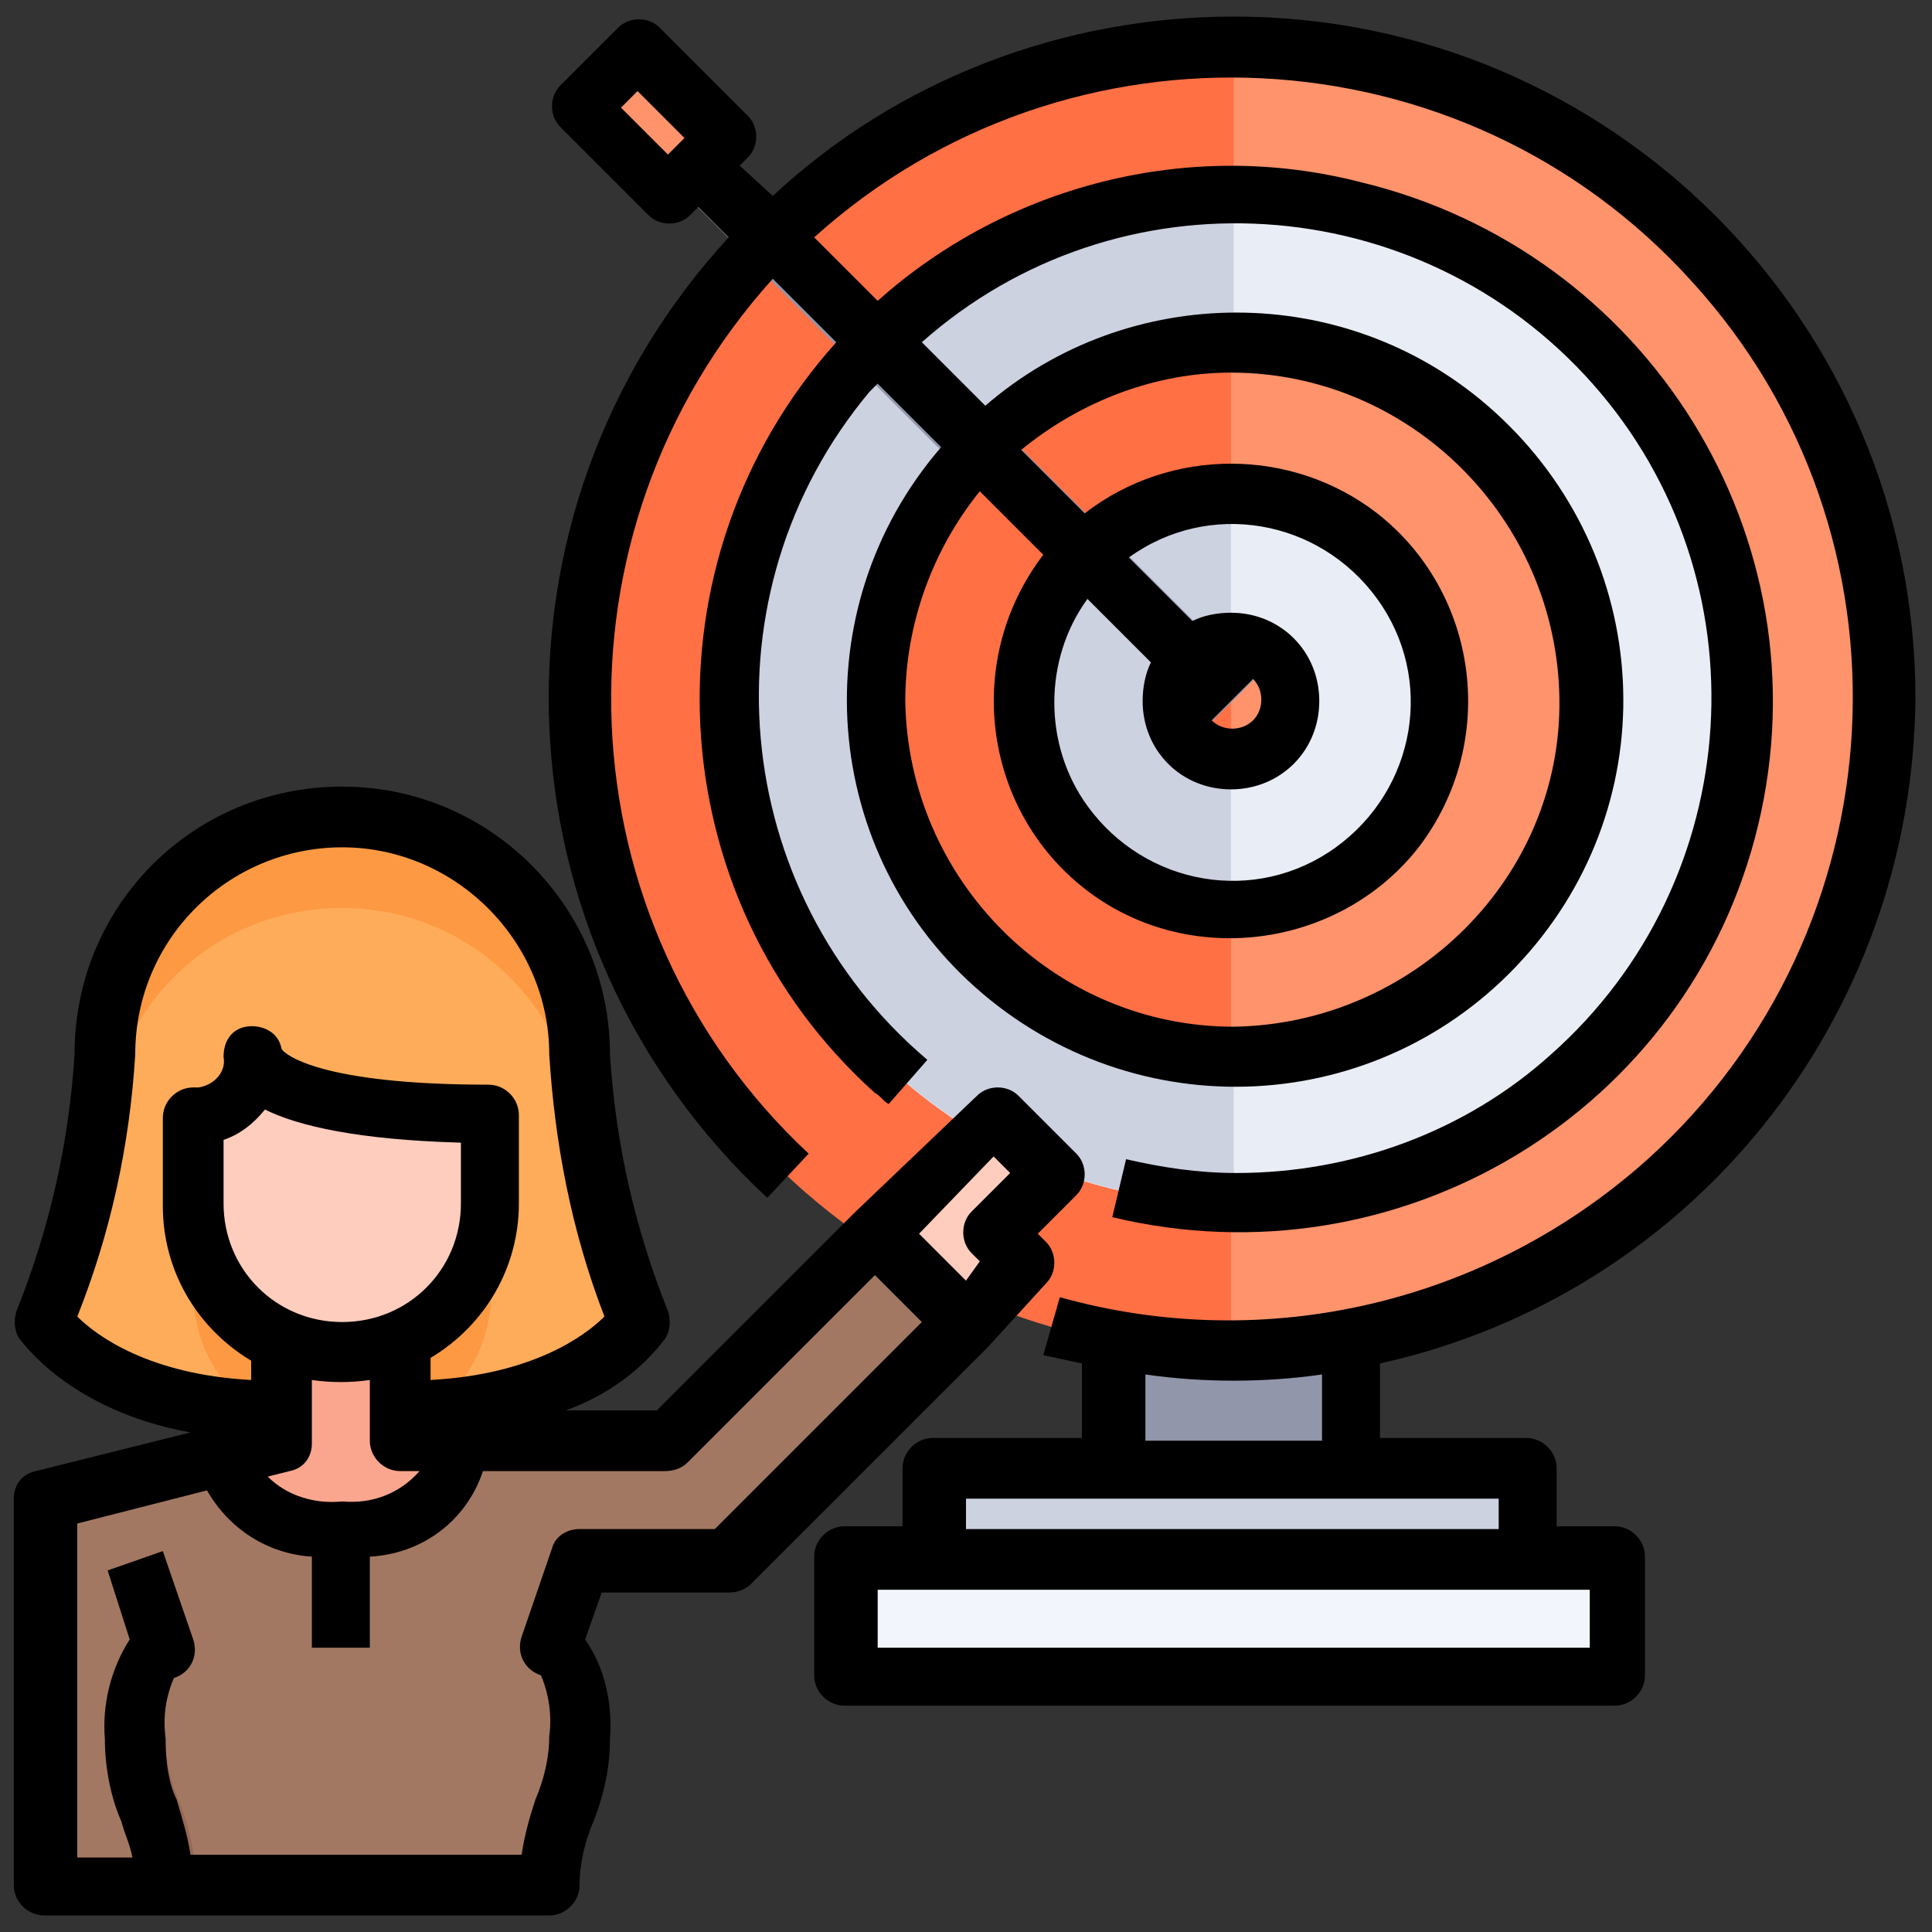 <?xml version="1.0" encoding="utf-8"?>
<!-- Generator: Adobe Illustrator 19.2.1, SVG Export Plug-In . SVG Version: 6.00 Build 0)  -->
<svg version="1.1" xmlns="http://www.w3.org/2000/svg" xmlns:xlink="http://www.w3.org/1999/xlink" x="0px" y="0px"
	 viewBox="0 0 70 70" style="enable-background:new 0 0 70 70;" xml:space="preserve">
<rect x="0" y="0" width="70" height="70" fill="#333333" stroke="none"/>
<style type="text/css">
	.st0{fill:#FF936B;}
	.st1{fill:#F2F6FC;}
	.st2{fill:#CDD2E1;}
	.st3{fill:#9196AA;}
	.st4{fill:#E9EDF5;}
	.st5{fill:#FF7045;}
	.st6{fill:#A37862;}
	.st7{fill:#FFAC5A;}
	.st8{fill:#FC9942;}
	.st9{fill:#FFCDBE;}
	.st10{fill:#FAA68E;}
	.st11{fill:#966857;}
	.st12{display:none;}
	.st13{display:inline;}
	.st14{fill:#8D5C4D;}
	.st15{fill:#BF947A;}
	.st16{fill:#E3B79D;}
	.st17{fill:#CFA388;}
	.st18{fill:#19CFFC;}
	.st19{fill:#AAC864;}
	.st20{fill:#CDDC73;}
	.st21{fill:#98BA5C;}
	.st22{fill:#80DBFF;}
	.st23{fill:#DCE1EB;}
	.st24{fill:#7E8596;}
	.st25{fill:#707789;}
	.st26{fill:#FFBEAA;}
</style>
<g id="focussed">
	<g id="_16-Target">
		<rect x="22.2" y="2.1" transform="matrix(0.707 -0.707 0.707 0.707 3.836 18.037)" class="st0" width="3" height="4.6"/>
		<polygon class="st1" points="58.6,56.5 58.6,60.8 30.7,60.8 30.7,56.5 33.9,56.5 55.4,56.5 		"/>
		<polygon class="st2" points="55.4,53.3 55.4,56.5 33.9,56.5 33.9,53.3 40.3,53.3 48.9,53.3 		"/>
		<path class="st3" d="M48.9,48.6v4.7h-8.6v-4.7c1.4,0.3,2.9,0.4,4.3,0.4C46.1,49,47.5,48.9,48.9,48.6z"/>
		<circle class="st0" cx="44.6" cy="25.3" r="23.6"/>
		<circle class="st4" cx="44.6" cy="25.3" r="18.3"/>
		<circle class="st0" cx="44.6" cy="25.3" r="12.9"/>
		<circle class="st4" cx="44.6" cy="25.3" r="7.5"/>
		<circle class="st0" cx="44.6" cy="25.3" r="2.1"/>
		<path class="st5" d="M26.4,25.3c0-10.1,8.2-18.3,18.3-18.3V1.7C31.6,1.7,21,12.3,21,25.3S31.6,49,44.6,49v-5.4
			C34.6,43.6,26.4,35.4,26.4,25.3z"/>
		<path class="st2" d="M26.4,25.3c0,10.1,8.2,18.3,18.3,18.3v-5.4c-7.1,0-12.9-5.8-12.9-12.9s5.8-12.9,12.9-12.9V7.1
			C34.6,7.1,26.4,15.3,26.4,25.3z"/>
		<path class="st5" d="M37.1,25.3c0-4.2,3.4-7.5,7.5-7.5v-5.4c-7.1,0-12.9,5.8-12.9,12.9s5.8,12.9,12.9,12.9v-5.4
			C40.5,32.9,37.1,29.5,37.1,25.3z"/>
		<path class="st2" d="M37.1,25.3c0,4.2,3.4,7.5,7.5,7.5v-5.4c-1.2,0-2.1-1-2.1-2.1s1-2.1,2.1-2.1v-5.4
			C40.5,17.8,37.1,21.2,37.1,25.3z"/>
		<path class="st5" d="M42.5,25.3c0,1.2,1,2.1,2.1,2.1v-4.3C43.5,23.2,42.5,24.2,42.5,25.3z"/>
		<rect x="33.9" y="2" transform="matrix(0.707 -0.707 0.707 0.707 -0.838 29.321)" class="st3" width="2.1" height="27.4"/>
		<path class="st6" d="M12.4,55.4c-3.2,0-4-1.8-4.2-2.7l-6.5,1.6v14h18.3c0-2.1,1.1-3.2,1.1-5.4c0-3.2-1.1-3.2-1.1-3.2l1.1-3.2h5.4
			l8.6-8.6l-3.2-3.2l-7.5,7.5h-7.5C16.7,52.2,16.7,55.4,12.4,55.4z"/>
		<path class="st7" d="M3.8,38.2c-0.2,3.3-0.9,6.6-2.1,9.7c0,0,2.1,3.2,8.6,3.2v-2.6c-0.6-0.3-1.2-0.7-1.7-1.1c-1-1-1.6-2.4-1.6-3.8
			v-3.2c1.2,0,2.1-0.9,2.1-2.1c0,0,0-0.1,0-0.1c0,0,0,2.1,8.6,2.1v3.2c0,2.1-1.3,4.1-3.2,4.9v2.6c6.4,0,8.6-3.2,8.6-3.2
			c-1.2-3.1-1.9-6.4-2.1-9.7c0-4.7-3.8-8.6-8.6-8.6S3.8,33.5,3.8,38.2z"/>
		<path class="st8" d="M22.3,48.8c-0.8-2.4-1.2-4.8-1.3-7.3c0-4.7-3.8-8.6-8.6-8.6s-8.6,3.8-8.6,8.6c-0.1,2.5-0.5,4.9-1.3,7.3
			c-0.3-0.3-0.6-0.5-0.8-0.9c1.2-3.1,1.9-6.4,2.1-9.7c0-4.7,3.8-8.6,8.6-8.6s8.6,3.8,8.6,8.6c0.2,3.3,0.9,6.6,2.1,9.7
			C22.9,48.2,22.6,48.5,22.3,48.8z"/>
		<path class="st8" d="M17.8,43.6v3.2c0,1.7-0.8,3.3-2.1,4.3c-0.3,0-0.7,0-1.1,0v-2.6C16.5,47.7,17.8,45.7,17.8,43.6z"/>
		<path class="st8" d="M7,46.8v-3.2c0,1.4,0.6,2.8,1.6,3.8c0.5,0.5,1,0.9,1.7,1.1v2.6c-0.4,0-0.7,0-1.1,0C9,51,8.8,50.8,8.6,50.6
			C7.6,49.6,7,48.3,7,46.8z"/>
		<path class="st9" d="M10.3,48.5c1.4,0.6,2.9,0.6,4.3,0c2-0.9,3.2-2.8,3.2-4.9v-3.2c-8.6,0-8.6-2.1-8.6-2.1c0,1.2-0.9,2.1-2.1,2.1
			c0,0-0.1,0-0.1,0v3.2c0,1.4,0.6,2.8,1.6,3.8C9.1,47.9,9.6,48.3,10.3,48.5z"/>
		<path class="st10" d="M10.3,52.2l-2.1,0.5c0.2,0.9,1,2.7,4.2,2.7c4.3,0,4.3-3.2,4.3-3.2h-2.1v-3.7c-1.4,0.6-2.9,0.6-4.3,0V52.2z"
			/>
		<polygon class="st9" points="31.8,44.7 35,47.9 37.1,45.8 36,44.7 38.2,42.5 36,40.4 		"/>
		<path class="st11" d="M4.4,66c-0.4-1-0.6-2-0.6-3c-0.1-1.3,0.2-2.6,0.9-3.6l-0.8-2.5l2-0.7L7,59.4c0.2,0.6-0.1,1.2-0.7,1.4
			C6,61.4,5.9,62.2,6,63c0,0.8,0.2,1.6,0.5,2.3c0.4,1,0.6,2,0.6,3H4.9C4.9,67.5,4.7,66.7,4.4,66z M6,60.8L6,60.8z M6,60.8L6,60.8z"
			/>
		<path d="M37.9,46.5c0.4-0.4,0.4-1.1,0-1.5l-0.3-0.3l1.4-1.4c0.4-0.4,0.4-1.1,0-1.5l-2.1-2.1c-0.4-0.4-1.1-0.4-1.5,0L31,43.9
			l-7.2,7.2h-3.3c1.4-0.5,2.7-1.4,3.6-2.6c0.2-0.3,0.2-0.7,0.1-1c-1.2-3-1.9-6.1-2.1-9.3c0-5.3-4.3-9.7-9.7-9.7s-9.7,4.3-9.7,9.7
			c-0.2,3.2-0.9,6.3-2.1,9.3c-0.1,0.3-0.1,0.7,0.1,1c0.1,0.1,1.8,2.6,6.2,3.4l-5.6,1.4c-0.5,0.1-0.8,0.5-0.8,1v14
			c0,0.6,0.5,1.1,1.1,1.1h18.3c0.6,0,1.1-0.5,1.1-1.1c0-0.8,0.2-1.6,0.5-2.3c0.4-1,0.6-2,0.6-3c0.1-1.3-0.2-2.6-0.9-3.6l0.6-1.7h4.6
			c0.3,0,0.6-0.1,0.8-0.3l8.6-8.6L37.9,46.5z M36,41.9l0.6,0.6l-1.4,1.4c-0.4,0.4-0.4,1.1,0,1.5l0.3,0.3L35,46.4l-1.7-1.7L36,41.9z
			 M12.4,54.4c-1,0.1-2-0.2-2.7-0.9l0.8-0.2c0.5-0.1,0.8-0.5,0.8-1V50c0.7,0.1,1.4,0.1,2.1,0v2.2c0,0.6,0.5,1.1,1.1,1.1h0.7
			C14.5,54.1,13.5,54.5,12.4,54.4z M12.4,47.9c-2.4,0-4.3-1.9-4.3-4.3v-2.3c0.6-0.2,1.1-0.6,1.5-1.1c1.2,0.6,3.4,1.1,7.1,1.2v2.2
			C16.7,46,14.8,47.9,12.4,47.9z M4.9,38.2c0-4.2,3.4-7.5,7.5-7.5s7.5,3.4,7.5,7.5c0.2,3.2,0.8,6.4,2,9.5c-0.7,0.7-2.6,2.1-6.3,2.3
			v-0.8c2-1.2,3.2-3.3,3.2-5.6v-3.2c0-0.6-0.5-1.1-1.1-1.1c-6.1,0-7.4-1.1-7.5-1.3c-0.1-0.6-0.7-0.9-1.3-0.8
			c-0.5,0.1-0.8,0.5-0.8,1.1c0.1,0.5-0.3,1-0.9,1.1c-0.1,0-0.1,0-0.2,0c-0.6,0-1.1,0.5-1.1,1.1v3.2c0,2.3,1.2,4.4,3.2,5.6V50
			c-3.7-0.2-5.6-1.6-6.3-2.3C4,44.7,4.7,41.5,4.9,38.2z M25.9,55.4H21c-0.5,0-0.9,0.3-1,0.7l-1.1,3.2c-0.2,0.6,0.1,1.2,0.7,1.4
			c0.3,0.7,0.4,1.5,0.3,2.2c0,0.8-0.2,1.6-0.5,2.3c-0.2,0.6-0.4,1.3-0.5,2h-12c-0.1-0.7-0.3-1.3-0.5-2C6.1,64.6,6,63.8,6,63
			c-0.1-0.8,0-1.5,0.3-2.2C6.9,60.6,7.2,60,7,59.4l-1.1-3.2l-2,0.7l0.8,2.5c-0.7,1.1-1,2.4-0.9,3.6c0,1,0.2,2.1,0.6,3
			c0.1,0.4,0.3,0.8,0.4,1.3h-2V55.2L7.5,54c0.8,1.4,2.2,2.3,3.8,2.4v3.3h2.1v-3.3c1.9-0.1,3.5-1.3,4.1-3.1h6.6
			c0.3,0,0.6-0.1,0.8-0.3l6.8-6.8l1.7,1.7L25.9,55.4z"/>
		<path d="M69.4,25.3c0-13.6-11-24.7-24.7-24.7c-6.2,0-12.2,2.3-16.7,6.5L26.8,6l0.3-0.3c0.4-0.4,0.4-1.1,0-1.5l-3.2-3.2
			c-0.4-0.4-1.1-0.4-1.5,0l-2.1,2.1c-0.4,0.4-0.4,1.1,0,1.5l3.2,3.2c0.4,0.4,1.1,0.4,1.5,0l0.3-0.3l1.1,1.1
			c-9.2,10-8.6,25.5,1.4,34.8l1.5-1.6c-9-8.4-9.6-22.5-1.3-31.7l2.3,2.3c-7.1,7.9-6.5,20.1,1.4,27.2c0.2,0.1,0.3,0.3,0.5,0.4
			l1.4-1.6c-7.2-6.1-8.2-16.9-2.1-24.2c0.1-0.1,0.2-0.2,0.3-0.3l2.3,2.3C29,22.1,29.7,31,35.6,36s14.7,4.4,19.8-1.5
			s4.4-14.7-1.5-19.8c-5.2-4.5-13-4.5-18.2,0l-2.3-2.3c7.1-6.3,18-5.6,24.3,1.5s5.6,18-1.5,24.3c-3.1,2.8-7.2,4.3-11.4,4.3
			c-1.4,0-2.7-0.2-4-0.5l-0.5,2.1c10.4,2.5,20.9-3.8,23.4-14.2S59.7,9.1,49.3,6.6C43.1,5,36.5,6.7,31.8,10.9l-2.3-2.3
			C38.7,0.3,53,1,61.3,10.2c8.4,9.2,7.6,23.5-1.6,31.8c-5.8,5.2-13.8,7.1-21.3,5l-0.6,2.1c0.5,0.1,0.9,0.2,1.4,0.3v2.7h-5.4
			c-0.6,0-1.1,0.5-1.1,1.1v2.1h-2.1c-0.6,0-1.1,0.5-1.1,1.1v4.3c0,0.6,0.5,1.1,1.1,1.1h27.9c0.6,0,1.1-0.5,1.1-1.1v-4.3
			c0-0.6-0.5-1.1-1.1-1.1h-2.1v-2.1c0-0.6-0.5-1.1-1.1-1.1H50v-2.7C61.3,46.9,69.3,36.9,69.4,25.3z M22.5,3.9l0.6-0.6l1.7,1.7
			l-0.6,0.6L22.5,3.9z M44.6,13.5c6.5,0,11.8,5.3,11.9,11.8s-5.3,11.8-11.8,11.9c-6.5,0-11.8-5.3-11.9-11.8c0-2.8,1-5.5,2.7-7.6
			l2.3,2.3c-2.9,3.8-2.2,9.2,1.5,12.1s9.2,2.2,12.1-1.5c2.9-3.8,2.2-9.2-1.5-12.1c-3.1-2.4-7.5-2.4-10.6,0l-2.3-2.3
			C39.2,14.5,41.9,13.5,44.6,13.5z M41.7,24c-0.2,0.4-0.3,0.9-0.3,1.4c0,1.8,1.4,3.2,3.2,3.2s3.2-1.4,3.2-3.2s-1.4-3.2-3.2-3.2
			c-0.5,0-1,0.1-1.4,0.3l-2.3-2.3c2.9-2.1,6.9-1.4,9,1.5c2.1,2.9,1.4,6.9-1.5,9c-2.9,2.1-6.9,1.4-9-1.5c-1.6-2.2-1.6-5.3,0-7.5
			L41.7,24z M45.4,24.6c0.4,0.4,0.4,1.1,0,1.5c-0.4,0.4-1.1,0.4-1.5,0c0,0,0,0,0,0L45.4,24.6z M57.5,59.7H31.8v-2.1h25.8V59.7z
			 M54.3,55.4H35v-1.1h19.3V55.4z M47.9,52.2h-6.4v-2.4c2.1,0.3,4.3,0.3,6.4,0V52.2z"/>
	</g>
</g>
<g id="love" class="st12">
	<g id="_27-Success" class="st13">
		<polygon class="st2" points="34.9,26.3 37.1,24.1 46.8,24.1 54.3,16.6 57.6,19.8 48.9,28.4 43.5,28.4 43.5,42.4 34.9,42.4 		"/>
		<polygon class="st9" points="58.6,16.6 59.7,17.6 57.6,19.8 54.3,16.6 58.6,12.3 60.8,14.4 		"/>
		<path class="st10" d="M29.5,12.3v3.2h-1.1c-1.2,0-2.2-1-2.2-2.2v-1.1H29.5z"/>
		<path class="st10" d="M40.3,12.3h3.2v1.1c0,1.2-1,2.2-2.2,2.2h-1.1V12.3z"/>
		<path class="st10" d="M37.1,20.4v3.7l-2.2,2.2l-2.2-2.2v-3.7C34.1,21,35.7,21,37.1,20.4z"/>
		<path class="st9" d="M40.3,12.3v3.2c0,2.1-1.3,4.1-3.2,4.9c-2,0.9-4.4,0.4-6-1.1c-1-1-1.6-2.4-1.6-3.8v-3.2c1.2,0,2.1-0.9,2.2-2.1
			c0,0,0-0.1,0-0.1C31.7,10.1,31.7,12.3,40.3,12.3z"/>
		<path class="st11" d="M43.5,10.1v2.2h-3.2c-8.6,0-8.6-2.2-8.6-2.2c0,1.2-0.9,2.1-2.1,2.2c0,0-0.1,0-0.1,0h-3.2v-2.2
			c0-4.8,3.9-8.6,8.6-8.6S43.5,5.3,43.5,10.1z"/>
		<path class="st14" d="M34.9,1.5c-4.8,0-8.6,3.8-8.6,8.6c0,0,0,0,0,0v2.2c0-4.8,3.9-8.6,8.6-8.6s8.6,3.9,8.6,8.6v-2.2
			C43.5,5.3,39.7,1.5,34.9,1.5z"/>
		<polygon class="st4" points="34.9,26.3 32.8,24.1 23.1,24.1 15.5,16.6 12.3,19.8 20.9,28.4 26.3,28.4 26.3,42.4 34.9,42.4 		"/>
		<polygon class="st9" points="11.2,16.6 10.1,17.6 12.3,19.8 15.5,16.6 11.2,12.3 9,14.4 		"/>
		<polygon class="st15" points="52.2,64 52.2,68.3 17.7,68.3 17.7,64 20.9,64 48.9,64 		"/>
		<polygon class="st16" points="42.5,46.8 43.5,59.7 26.3,59.7 27.4,46.8 		"/>
		<polygon class="st17" points="27.4,46.8 26.3,59.7 29.5,59.7 30.6,46.8 		"/>
		<polygon class="st17" points="42.5,46.8 43.5,59.7 40.3,59.7 39.2,46.8 		"/>
		<path class="st11" d="M46.8,42.4L48.9,64h-28l2.2-21.6H46.8z M43.5,59.7l-1.1-12.9H27.4l-1.1,12.9H43.5z"/>
		<polygon class="st18" points="61.9,40.3 59.7,40.3 59.7,38.1 57.6,38.1 57.6,40.3 55.4,40.3 55.4,42.4 57.6,42.4 57.6,44.6 
			59.7,44.6 59.7,42.4 61.9,42.4 		"/>
		<rect x="57.6" y="46.8" class="st18" width="2.2" height="2.2"/>
		<polygon class="st18" points="12.3,38.1 10.1,38.1 10.1,40.3 8,40.3 8,42.4 10.1,42.4 10.1,44.6 12.3,44.6 12.3,42.4 14.4,42.4 
			14.4,40.3 12.3,40.3 		"/>
		<rect x="10.1" y="46.8" class="st18" width="2.2" height="2.2"/>
		<polygon class="st18" points="55.4,5.8 55.4,3.6 53.3,3.6 53.3,1.5 51.1,1.5 51.1,3.6 48.9,3.6 48.9,5.8 51.1,5.8 51.1,7.9 
			53.3,7.9 53.3,5.8 		"/>
		<rect x="51.1" y="10.1" class="st18" width="2.2" height="2.2"/>
		<polygon class="st18" points="18.7,1.5 16.6,1.5 16.6,3.6 14.4,3.6 14.4,5.8 16.6,5.8 16.6,7.9 18.7,7.9 18.7,5.8 20.9,5.8 
			20.9,3.6 18.7,3.6 		"/>
		<rect x="16.6" y="10.1" class="st18" width="2.2" height="2.2"/>
		<path d="M52.2,62.9h-2.3l-2.1-20.6c-0.1-0.6-0.5-1-1.1-1h-2.2V29.5h4.3c0.3,0,0.6-0.1,0.8-0.3l8.6-8.6l2.2-2.2
			c0.4-0.4,0.4-1.1,0-1.5l-0.3-0.3l1.4-1.4c0.4-0.4,0.4-1.1,0-1.5l-2.2-2.2c-0.4-0.4-1.1-0.4-1.5,0l-4.3,4.3L46.3,23h-8.2v-2
			c1.7-1,2.8-2.6,3.1-4.5h0.1c1.8,0,3.2-1.4,3.2-3.2v-3.2c0-5.4-4.3-9.7-9.7-9.7s-9.7,4.3-9.7,9.7v3.2c0,1.8,1.4,3.2,3.2,3.2h0.1
			c0.3,1.9,1.5,3.6,3.1,4.5v2h-8.2l-7.2-7.2L12,11.5c-0.4-0.4-1.1-0.4-1.5,0l-2.2,2.2c-0.4,0.4-0.4,1.1,0,1.5l1.4,1.4l-0.3,0.3
			c-0.4,0.4-0.4,1.1,0,1.5l2.2,2.2l8.6,8.6c0.2,0.2,0.5,0.3,0.8,0.3h4.3v11.9h-2.2c-0.6,0-1,0.4-1.1,1l-2,20.6h-2.3
			c-0.6,0-1.1,0.5-1.1,1.1v4.3c0,0.6,0.5,1.1,1.1,1.1h34.5c0.6,0,1.1-0.5,1.1-1.1V64C53.3,63.4,52.8,62.9,52.2,62.9z M58.6,13.8
			l0.6,0.6l-1.4,1.4c-0.4,0.4-0.4,1.1,0,1.5l0.3,0.3l-0.6,0.6l-1.7-1.7L58.6,13.8z M46.8,25.2c0.3,0,0.6-0.1,0.8-0.3l6.8-6.8
			l1.7,1.7l-7.5,7.5h-4.9c-0.6,0-1.1,0.5-1.1,1.1v12.9H36V26.7l1.5-1.5H46.8z M41.4,14.4v-1.1h1.1C42.5,13.9,42,14.4,41.4,14.4z
			 M27.4,13.3h1.1v1.1C27.9,14.4,27.4,13.9,27.4,13.3z M29.5,11.2h-2.2v-1.1c0-4.2,3.4-7.5,7.5-7.5s7.5,3.4,7.5,7.5v1.1h-2.2
			c-6.2,0-7.4-1.1-7.6-1.3C32.6,9.3,32,8.9,31.4,9c-0.5,0.1-0.8,0.5-0.8,1.1c0.1,0.5-0.3,1-0.9,1.1C29.7,11.2,29.6,11.2,29.5,11.2z
			 M30.6,13.1c0.6-0.2,1.1-0.6,1.5-1.1c1.2,0.6,3.4,1.1,7.1,1.2v2.2c0,2.4-1.9,4.3-4.3,4.3c-2.4,0-4.3-1.9-4.3-4.3V13.1z M34.9,22
			c0.4,0,0.7,0,1.1-0.1v1.8l-1.1,1.1l-1.1-1.1v-1.8C34.2,21.9,34.6,22,34.9,22z M11.2,13.8l2.8,2.8l-1.7,1.7l-0.6-0.6l0.3-0.3
			c0.4-0.4,0.4-1.1,0-1.5l-1.4-1.4L11.2,13.8z M26.3,27.3h-4.9l-7.5-7.5l1.7-1.7l6.8,6.8c0.2,0.2,0.5,0.3,0.8,0.3h9.3l1.5,1.5v14.7
			h-6.5V28.4C27.4,27.8,26.9,27.3,26.3,27.3z M24,43.5h21.8l1.9,19.4H22.1L24,43.5z M51.1,67.2H18.7v-2.2h32.4V67.2z"/>
		<path d="M42.5,45.7H27.4c-0.6,0-1,0.4-1.1,1l-1.1,12.9c0,0.6,0.4,1.1,1,1.2c0,0,0.1,0,0.1,0h17.3c0.6,0,1.1-0.5,1.1-1.1
			c0,0,0-0.1,0-0.1l-1.1-12.9C43.5,46.1,43,45.7,42.5,45.7z M27.5,58.6l0.9-10.8h13.1l0.9,10.8H27.5z"/>
		<polygon points="59.7,38.1 57.6,38.1 57.6,40.3 55.4,40.3 55.4,42.4 57.6,42.4 57.6,44.6 59.7,44.6 59.7,42.4 61.9,42.4 
			61.9,40.3 59.7,40.3 		"/>
		<rect x="57.6" y="46.8" width="2.2" height="2.2"/>
		<polygon points="12.3,38.1 10.1,38.1 10.1,40.3 8,40.3 8,42.4 10.1,42.4 10.1,44.6 12.3,44.6 12.3,42.4 14.4,42.4 14.4,40.3 
			12.3,40.3 		"/>
		<rect x="10.1" y="46.8" width="2.2" height="2.2"/>
		<polygon points="51.1,7.9 53.3,7.9 53.3,5.8 55.4,5.8 55.4,3.6 53.3,3.6 53.3,1.5 51.1,1.5 51.1,3.6 48.9,3.6 48.9,5.8 51.1,5.8 
					"/>
		<rect x="51.1" y="10.1" width="2.2" height="2.2"/>
		<polygon points="16.6,7.9 18.7,7.9 18.7,5.8 20.9,5.8 20.9,3.6 18.7,3.6 18.7,1.5 16.6,1.5 16.6,3.6 14.4,3.6 14.4,5.8 16.6,5.8 
					"/>
		<rect x="16.6" y="10.1" width="2.2" height="2.2"/>
	</g>
</g>
<g id="team_work" class="st12">
	<g id="_14-team" class="st13">
		<path class="st6" d="M57.9,38.5c3.2,0,4-1.8,4.3-2.7l6.6,1.6v14.1H47V37.4l6.6-1.6C53.8,36.7,54.6,38.5,57.9,38.5z"/>
		<path class="st10" d="M60,34.1v1.1l2.1,0.5c-0.2,0.9-1,2.7-4.3,2.7c-3.2,0-4-1.8-4.3-2.7l2.1-0.5v-3.7c1.4,0.6,2.9,0.6,4.3,0V34.1
			z"/>
		<path class="st11" d="M65.4,51.5h-2.2c0-1,0.2-2.1,0.6-3c0.3-0.8,0.5-1.6,0.5-2.4c0.1-0.8,0-1.5-0.3-2.2c-0.6-0.2-0.9-0.8-0.7-1.4
			l1.1-3.2l2.1,0.7l-0.8,2.5c0.7,1.1,1,2.4,0.9,3.7c0,1-0.2,2.1-0.6,3C65.6,49.8,65.5,50.6,65.4,51.5z M64.4,43.9L64.4,43.9z
			 M64.4,43.9L64.4,43.9z"/>
		<path class="st11" d="M52.4,51.5h-2.2c0-0.8-0.2-1.6-0.5-2.4c-0.4-1-0.6-2-0.6-3c-0.1-1.3,0.2-2.6,0.9-3.7l-0.8-2.5l2.1-0.7
			l1.1,3.2c0.2,0.6-0.1,1.2-0.7,1.4c-0.3,0.7-0.4,1.5-0.4,2.2c0,0.8,0.2,1.6,0.5,2.4C52.2,49.4,52.4,50.4,52.4,51.5z M51.4,43.9
			L51.4,43.9z M51.4,43.9L51.4,43.9z"/>
		<path class="st9" d="M63.3,23.3v3.2c0,3-2.4,5.4-5.4,5.4s-5.4-2.4-5.4-5.4v-3.2c8.7,0,8.7-2.2,8.7-2.2
			C61.1,22.3,62,23.3,63.3,23.3C63.2,23.3,63.2,23.3,63.3,23.3z"/>
		<path class="st7" d="M60,31.5c0.6-0.3,1.2-0.7,1.7-1.1c1-1,1.6-2.4,1.6-3.8v-3.2c-1.2,0-2.1-0.9-2.2-2.1c0,0,0-0.1,0-0.1
			c0,0,0,2.2-8.7,2.2v3.2c0,2.2,1.3,4.1,3.2,5v2.6c-6.5,0-8.7-3.2-8.7-3.2c1.2-3.1,2-6.4,2.2-9.7c0-4.8,3.9-8.7,8.7-8.7
			s8.7,3.9,8.7,8.7c0.2,3.3,0.9,6.6,2.2,9.7c0,0-2.2,3.2-8.7,3.2V31.5z"/>
		<path class="st8" d="M47.9,31.8c0.8-2.4,1.2-4.9,1.3-7.4c0-4.8,3.9-8.7,8.7-8.7s8.7,3.9,8.7,8.7c0.1,2.5,0.6,5,1.3,7.4
			c0.3-0.3,0.6-0.5,0.8-0.9c-1.2-3.1-2-6.4-2.2-9.7c0-4.8-3.9-8.7-8.7-8.7s-8.7,3.9-8.7,8.7c-0.2,3.3-0.9,6.6-2.2,9.7
			C47.3,31.2,47.6,31.5,47.9,31.8z"/>
		<path class="st8" d="M63.3,29.8v-3.2c0,1.4-0.6,2.8-1.6,3.8c-0.5,0.5-1,0.9-1.7,1.1v2.6c0.4,0,0.8,0,1.1,0
			c0.2-0.1,0.4-0.3,0.6-0.5C62.7,32.6,63.3,31.2,63.3,29.8z"/>
		<path class="st8" d="M52.4,26.6v3.2c0,1.7,0.8,3.3,2.1,4.3c0.4,0,0.7,0,1.1,0v-2.6C53.7,30.7,52.5,28.7,52.4,26.6z"/>
		<polygon class="st10" points="10.2,35.2 12.4,37.4 14.6,35.2 14.6,29.8 10.2,29.8 		"/>
		<polygon class="st19" points="14.6,35.2 23.2,37.4 23.2,51.5 12.4,51.5 12.4,37.4 		"/>
		<polygon class="st20" points="12.4,37.4 12.4,51.5 1.6,51.5 1.6,37.4 10.2,35.2 		"/>
		<path class="st11" d="M21.1,21.2v2.2h-3.2c-8.7,0-8.7-2.2-8.7-2.2c0,1.2-0.9,2.1-2.1,2.2c0,0-0.1,0-0.1,0H3.7v-2.2
			c0-4.8,3.9-8.7,8.7-8.7S21.1,16.4,21.1,21.2z"/>
		<path class="st10" d="M7,23.3v3.2H5.9c-1.2,0-2.2-1-2.2-2.2v-1.1H7z"/>
		<path class="st10" d="M17.8,23.3h3.2v1.1c0,1.2-1,2.2-2.2,2.2h-1.1V23.3z"/>
		<path class="st9" d="M17.8,23.3v3.2c0,3-2.4,5.4-5.4,5.4S7,29.6,7,26.6v-3.2c1.2,0,2.1-0.9,2.2-2.1c0,0,0-0.1,0-0.1
			C9.2,21.2,9.2,23.3,17.8,23.3z"/>
		<rect x="4.8" y="40.6" class="st21" width="2.2" height="10.8"/>
		<rect x="17.8" y="40.6" class="st21" width="2.2" height="10.8"/>
		<polygon class="st10" points="31.9,37.4 35.1,39.6 38.4,37.4 38.4,32 31.9,32 		"/>
		<polygon class="st18" points="38.4,42.8 36.2,45 34.1,45 31.9,42.8 35.1,39.6 		"/>
		<polygon class="st22" points="36.2,45 37.3,56.9 35.1,59 33,56.9 34.1,45 		"/>
		<polygon class="st23" points="35.1,39.6 31.9,42.8 29.7,39.6 29.7,37.9 31.9,37.4 		"/>
		<polygon class="st23" points="40.5,37.9 40.5,39.6 38.4,42.8 35.1,39.6 38.4,37.4 		"/>
		<polygon class="st1" points="34.1,45 33,56.9 35.1,59 37.3,56.9 36.2,45 38.4,42.8 40.5,39.6 40.5,37.9 51.4,40.6 51.4,63.4 
			18.9,63.4 18.9,40.6 29.7,37.9 29.7,39.6 31.9,42.8 		"/>
		<path class="st24" d="M44.9,16.8v4.3h-2.2c-7.6,0-7.6-2.2-7.6-2.2c0,2.2-7.6,2.2-7.6,2.2h-2.2v-4.3c0-5.4,4.4-9.7,9.7-9.7
			S44.9,11.4,44.9,16.8z"/>
		<path class="st25" d="M42,9.9c-3.8-3.8-10-3.8-13.8,0c-1.8,1.8-2.9,4.3-2.9,6.9v3.2c0-5.4,4.4-9.7,9.7-9.7s9.7,4.4,9.7,9.7v-3.2
			C44.9,14.2,43.8,11.8,42,9.9z"/>
		<path class="st10" d="M27.6,21.2v5.4h-1.1c-1.2,0-2.2-1-2.2-2.2v-3.2H27.6z"/>
		<path class="st10" d="M44.9,21.2H46v3.2c0,1.2-1,2.2-2.2,2.2h-1.1v-5.4H44.9z"/>
		<path class="st9" d="M42.7,21.2v5.4c0,4.2-3.4,7.6-7.6,7.6s-7.6-3.4-7.6-7.6v-5.4c0,0,7.6,0,7.6-2.2C35.1,19,35.1,21.2,42.7,21.2z
			"/>
		<path class="st26" d="M35.1,19c0,2.2-7.6,2.2-7.6,2.2v3.2c0,0,7.6,0,7.6-2.2c0,0,0,2.2,7.6,2.2v-3.2C35.1,21.2,35.1,19,35.1,19z"
			/>
		<rect x="23.2" y="47.1" class="st23" width="2.2" height="16.2"/>
		<rect x="44.9" y="47.1" class="st23" width="2.2" height="16.2"/>
		<path d="M68.9,36.3l-5.7-1.4c4.5-0.9,6.2-3.3,6.3-3.4c0.2-0.3,0.2-0.7,0.1-1c-1.2-3-1.9-6.1-2.1-9.3c0-5.4-4.4-9.7-9.7-9.7
			s-9.7,4.4-9.7,9.7c-0.2,3.2-0.9,6.4-2.1,9.3c-0.1,0.3-0.1,0.7,0.1,1c0.1,0.1,1.8,2.6,6.3,3.4l-5.7,1.4c-0.5,0.1-0.8,0.6-0.8,1.1
			v0.8l-6.5-1.6v-2.5c2.3-1.4,3.9-3.7,4.3-6.4h0.1c1.8,0,3.2-1.5,3.2-3.2v-3.2c0-0.6-0.5-1.1-1.1-1.1v-3.2C46,10.8,41.1,6,35.1,6
			s-10.8,4.8-10.8,10.8v3.2c-0.6,0-1.1,0.5-1.1,1.1v3.2c0,1.8,1.5,3.2,3.2,3.2h0.1c0.3,2.7,1.9,5.1,4.3,6.4v2.5l-6.5,1.6v-0.8
			c0-0.5-0.3-0.9-0.8-1l-7.8-2v-2.2c1.7-1,2.8-2.6,3.1-4.5h0.1c1.8,0,3.2-1.5,3.2-3.2v-3.2c0-5.4-4.4-9.7-9.7-9.7s-9.7,4.4-9.7,9.7
			v3.2c0,1.8,1.5,3.2,3.2,3.2H6c0.3,1.9,1.5,3.6,3.1,4.5v2.2l-7.8,2c-0.5,0.1-0.8,0.6-0.8,1v14.1c0,0.6,0.5,1.1,1.1,1.1h16.2v10.8
			c0,0.6,0.5,1.1,1.1,1.1h32.5c0.6,0,1.1-0.5,1.1-1.1V52.5h16.2c0.6,0,1.1-0.5,1.1-1.1V37.4C69.8,36.9,69.4,36.5,68.9,36.3z
			 M57.9,37.4c-1,0.1-2-0.2-2.7-0.9l0.8-0.2c0.5-0.1,0.8-0.6,0.8-1V33c0.7,0.1,1.4,0.1,2.2,0v2.3c0,0.5,0.3,0.9,0.8,1l0.8,0.2
			C59.8,37.2,58.9,37.5,57.9,37.4z M60.7,23.2c0.4,0.5,0.9,0.9,1.5,1.1v2.3c0,2.4-1.9,4.3-4.3,4.3c-2.4,0-4.3-1.9-4.3-4.3v-2.2
			C57.3,24.3,59.4,23.8,60.7,23.2z M50.3,21.2c0-4.2,3.4-7.6,7.6-7.6s7.6,3.4,7.6,7.6c0.2,3.3,0.8,6.5,2,9.5
			c-0.7,0.7-2.6,2.1-6.3,2.3v-0.8c2-1.2,3.2-3.3,3.2-5.6v-3.2c0-0.6-0.5-1.1-1.1-1.1c-0.5,0.1-1-0.3-1.1-0.9c0-0.1,0-0.1,0-0.2
			c0-0.6-0.5-1.1-1.1-1.1c-0.5,0-0.9,0.4-1.1,0.8c-0.2,0.2-1.4,1.3-7.6,1.3c-0.6,0-1.1,0.5-1.1,1.1v3.2c0,2.3,1.2,4.5,3.2,5.6V33
			c-3.7-0.2-5.6-1.6-6.3-2.3C49.4,27.6,50.1,24.4,50.3,21.2z M36.2,56.5l-1,1l-1-1L35,46h0.2L36.2,56.5z M35.8,43.9h-1.3l-1.1-1.1
			l1.7-1.7l1.7,1.7L35.8,43.9z M36.8,39.7l1.8-1.2l0.9,0.2v0.5l-1.3,1.9L36.8,39.7z M44.9,24.4c0,0.6-0.5,1.1-1.1,1.1v-3.2h1.1V24.4
			z M26.5,16.8c0-4.8,3.9-8.7,8.7-8.7s8.7,3.9,8.7,8.7v3.2h-1.1c-5.3,0-6.4-1.1-6.5-1.3c-0.1-0.5-0.5-0.9-1.1-0.9
			c-0.5,0-0.9,0.3-1.1,0.8c0,0.1,0,0.2,0,0.2c-0.5,0.6-3.5,1.1-6.5,1.1h-1.1V16.8z M25.4,24.4v-2.2h1.1v3.2
			C25.9,25.5,25.4,25,25.4,24.4z M28.6,26.6v-4.3c2.3-0.1,5-0.4,6.5-1.4c1,0.7,2.9,1.3,6.5,1.4v4.3c0,3.6-2.9,6.5-6.5,6.5
			C31.5,33.1,28.6,30.2,28.6,26.6z M35.1,35.2c0.7,0,1.5-0.1,2.2-0.3v1.9l-2.2,1.4L33,36.8v-1.9C33.7,35.1,34.4,35.2,35.1,35.2z
			 M31.7,38.6l1.8,1.2l-1.4,1.4l-1.3-1.9v-0.5L31.7,38.6z M18.9,25.5v-1.1H20C20,25,19.5,25.5,18.9,25.5z M4.8,24.4h1.1v1.1
			C5.3,25.5,4.8,25,4.8,24.4z M7,22.2H4.8v-1.1c0-4.2,3.4-7.6,7.6-7.6S20,17,20,21.2v1.1h-2.2c-6.2,0-7.4-1.1-7.6-1.3
			c-0.1-0.6-0.7-1-1.3-0.8c-0.5,0.1-0.8,0.5-0.8,1.1c0.1,0.5-0.3,1-0.9,1.1C7.1,22.2,7.1,22.2,7,22.2z M8.1,24.2
			c0.6-0.2,1.1-0.6,1.5-1.1c1.2,0.6,3.4,1.2,7.1,1.2v2.2c0,2.4-1.9,4.3-4.3,4.3S8.1,29,8.1,26.6V24.2z M12.4,33.1
			c0.4,0,0.7,0,1.1-0.1v1.8l-1.1,1.1l-1.1-1.1V33C11.7,33,12,33.1,12.4,33.1z M2.7,38.2l7.2-1.8l1.4,1.4v12.5H7v-9.7H4.8v9.7H2.7
			V38.2z M13.5,50.4V37.8l1.4-1.4l7.2,1.8v0.5l-3.5,0.9c-0.5,0.1-0.8,0.6-0.8,1v9.7H13.5z M50.3,62.3H47V47.1h-2.2v15.2H25.4V47.1
			h-2.2v15.2H20V41.5l8.7-2.2v0.2c0,0.2,0.1,0.4,0.2,0.6l2.2,3.2c0,0.1,0.1,0.1,0.2,0.1l0,0l1.8,1.8l-1,11.4c0,0.3,0.1,0.6,0.3,0.9
			l2.2,2.2c0.4,0.4,1.1,0.4,1.5,0l2.2-2.2c0.2-0.2,0.3-0.5,0.3-0.9l-1-11.4l1.8-1.8l0,0c0.1,0,0.1-0.1,0.2-0.1l2.2-3.2
			c0.1-0.2,0.2-0.4,0.2-0.6v-0.2l8.7,2.2V62.3z M67.6,50.4h-2c0.1-0.4,0.2-0.9,0.4-1.3c0.4-1,0.6-2,0.6-3c0.1-1.3-0.2-2.6-0.9-3.7
			l0.8-2.5l-2.1-0.7l-1.1,3.2c-0.2,0.6,0.1,1.2,0.7,1.4c0.3,0.7,0.4,1.5,0.3,2.2c0,0.8-0.2,1.6-0.5,2.4c-0.2,0.6-0.4,1.3-0.5,2H52.4
			v-9.7c0-0.5-0.3-0.9-0.8-1l-3.5-0.9v-0.5l4.8-1.2c0.8,1.4,2.2,2.3,3.9,2.4v3.3h2.2v-3.3c1.6-0.1,3.1-1,3.9-2.4l4.8,1.2V50.4z"/>
	</g>
</g>
</svg>

